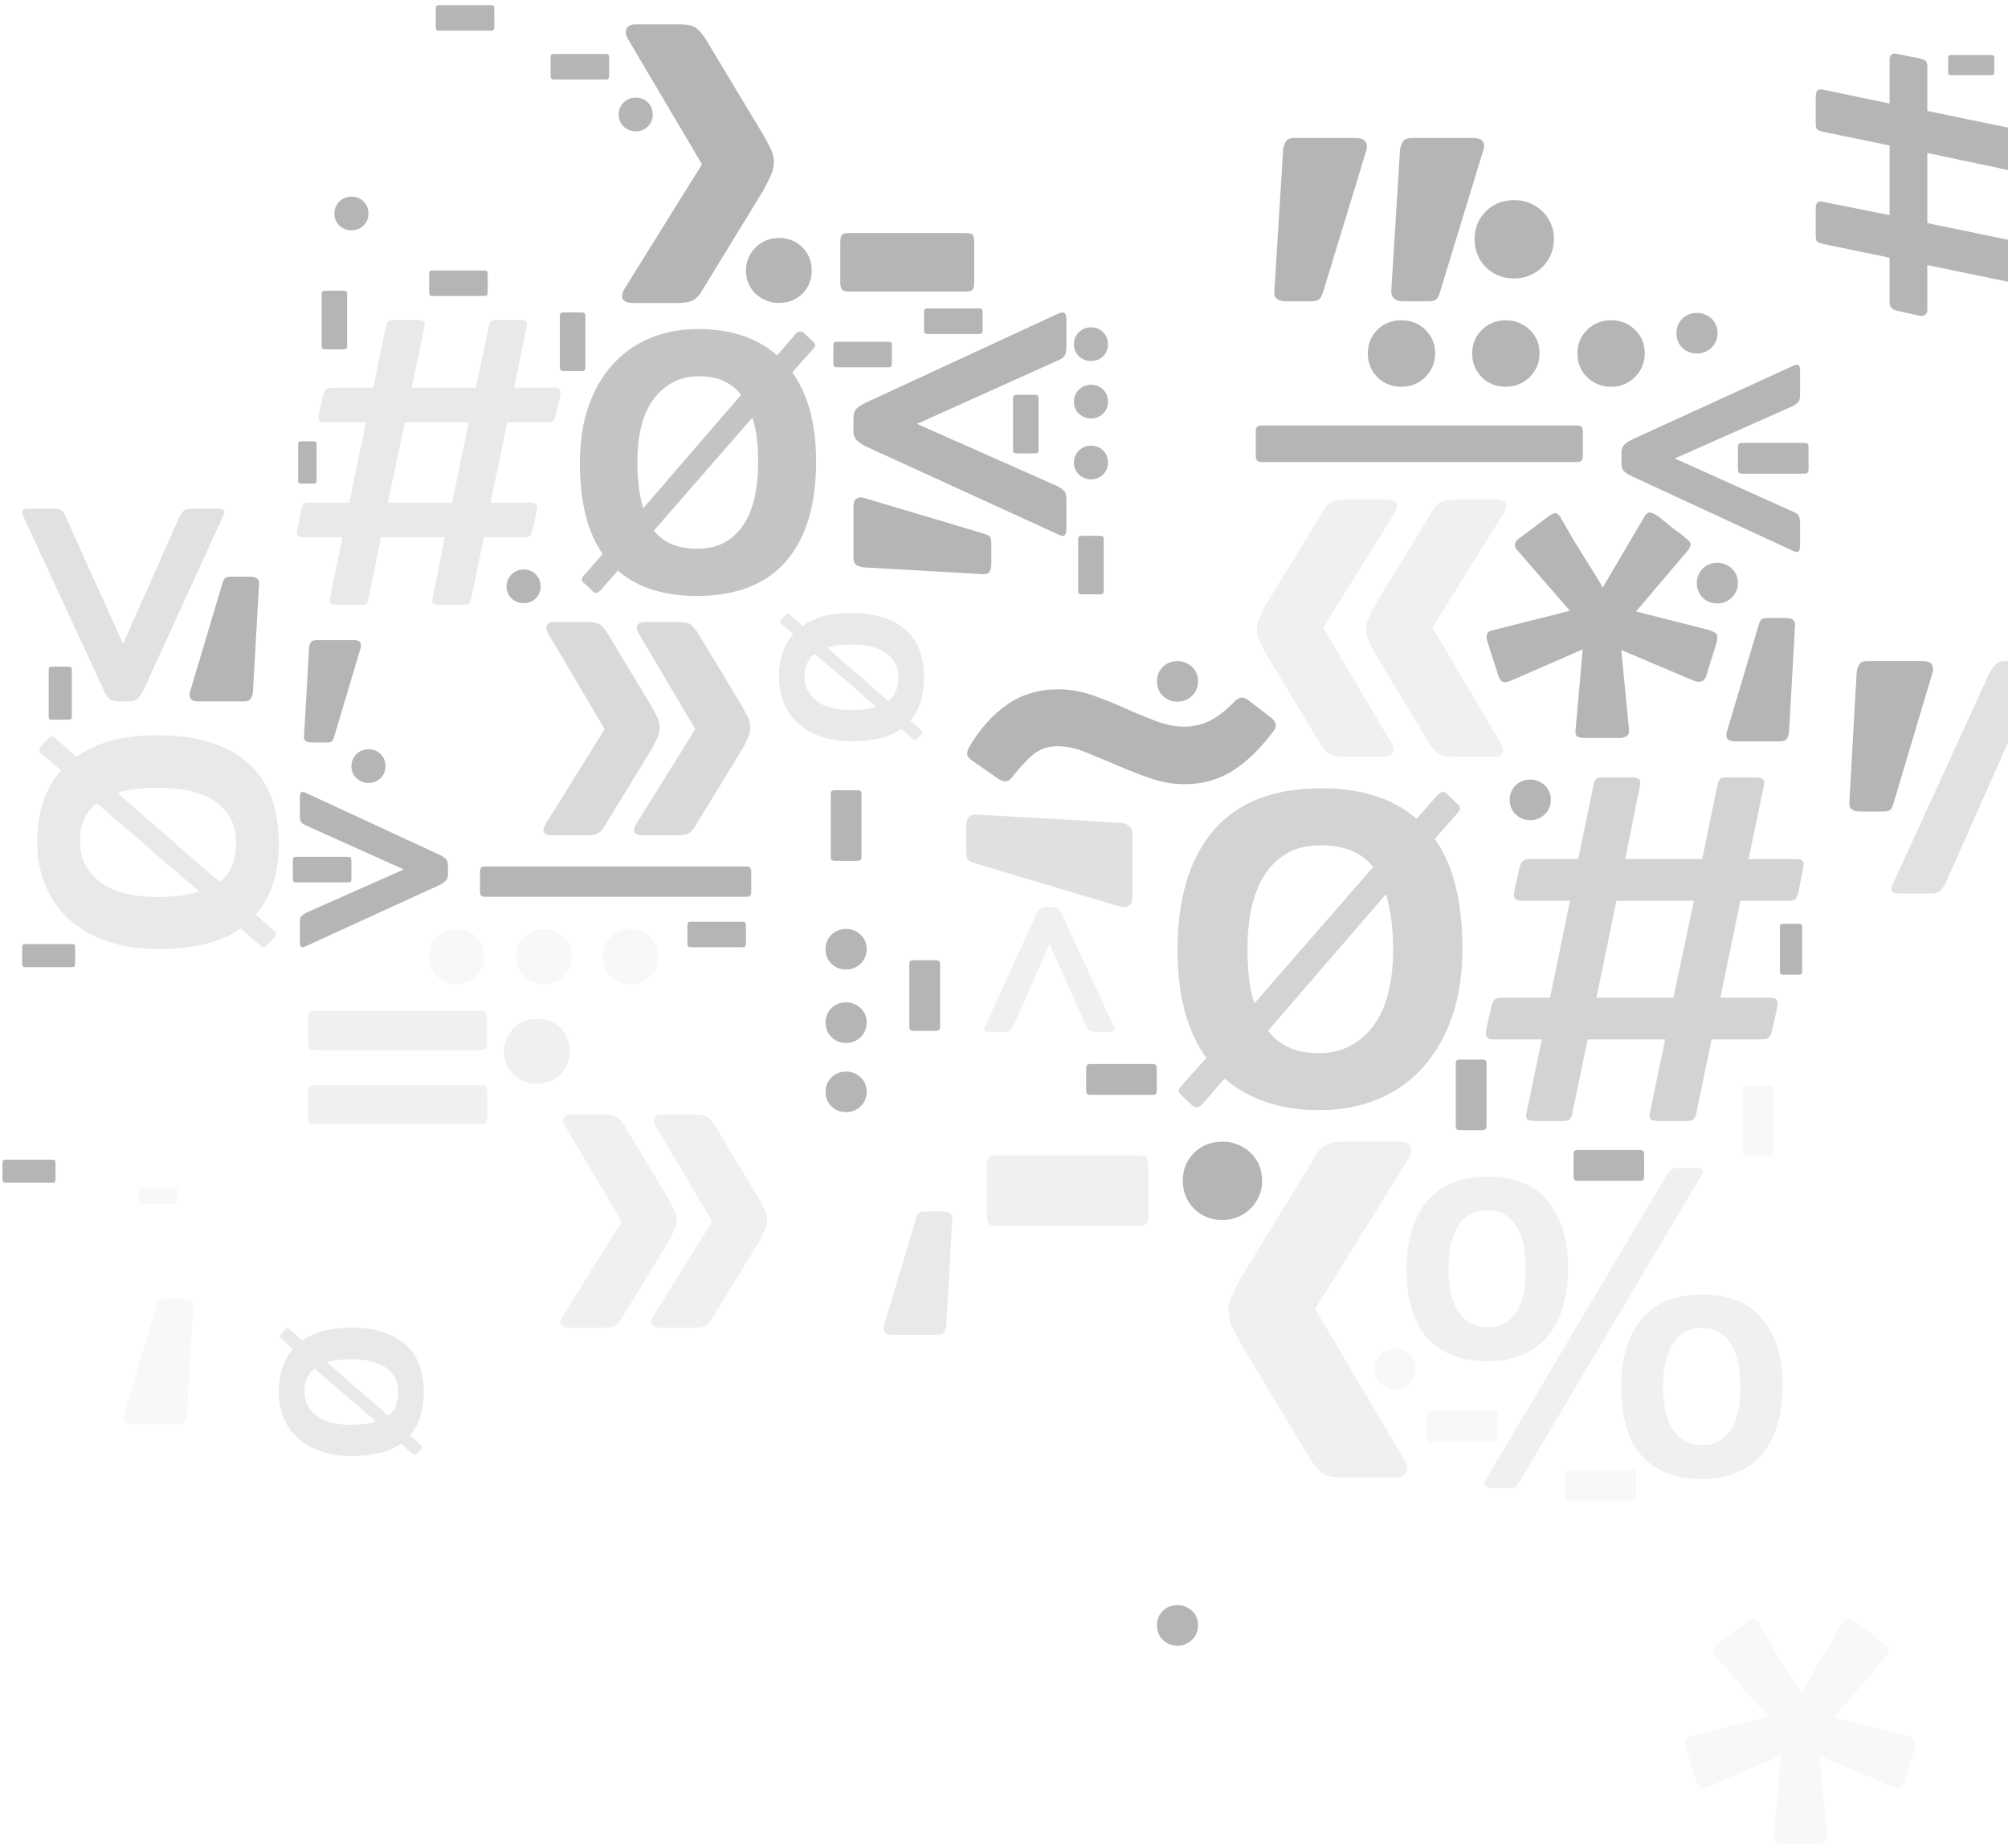 <?xml version="1.0" encoding="UTF-8" standalone="no"?>
<svg width="314px" height="289px" viewBox="0 0 314 289" version="1.1" xmlns="http://www.w3.org/2000/svg" xmlns:xlink="http://www.w3.org/1999/xlink" xmlns:sketch="http://www.bohemiancoding.com/sketch/ns">
    <!-- Generator: Sketch 3.0.2 (7799) - http://www.bohemiancoding.com/sketch -->
    <title>fallers.svg</title>
    <description>Created with Sketch.</description>
    <defs></defs>
    <g id="Welcome" stroke="none" stroke-width="1" fill="none" fill-rule="evenodd" sketch:type="MSPage">
        <g id="Mobile-Portrait" sketch:type="MSArtboardGroup" transform="translate(-6, -316)" fill="#B4B5B4">
            <g id="content" sketch:type="MSLayerGroup">
                <g id="header" sketch:type="MSShapeGroup">
                    <g id="fallers.svg" transform="translate(6, 317)">
                        <g id="faller2" transform="translate(86.5, 113.166) rotate(-270) translate(-86.5, -113.166) translate(-27, 26.666)">
                            <path d="M167.354,85.365 C168.325,86.341 168.812,87.578 168.812,89.076 C168.812,89.765 168.681,90.426 168.417,91.051 C168.154,91.684 167.797,92.232 167.354,92.7 C166.905,93.164 166.379,93.528 165.768,93.793 C165.163,94.057 164.492,94.19 163.763,94.19 C163.033,94.19 162.363,94.057 161.752,93.793 C161.146,93.528 160.609,93.164 160.144,92.7 C159.677,92.232 159.31,91.684 159.048,91.051 C158.782,90.426 158.65,89.765 158.65,89.076 C158.65,87.578 159.137,86.341 160.111,85.365 C161.086,84.39 162.301,83.905 163.763,83.905 C165.183,83.905 166.379,84.39 167.354,85.365 Z" id="Fill-1" opacity="0.2"></path>
                            <path d="M41.662,46.068 C43.082,46.068 44.278,46.554 45.254,47.528 C46.226,48.503 46.715,49.739 46.715,51.24 C46.715,51.932 46.582,52.59 46.316,53.219 C46.055,53.848 45.701,54.396 45.254,54.862 C44.806,55.327 44.278,55.695 43.668,55.956 C43.062,56.221 42.393,56.354 41.662,56.354 C40.934,56.354 40.262,56.221 39.655,55.956 C39.045,55.695 38.507,55.327 38.042,54.862 C37.576,54.396 37.209,53.848 36.947,53.219 C36.681,52.59 36.549,51.932 36.549,51.24 C36.549,49.739 37.038,48.503 38.012,47.528 C38.986,46.554 40.2,46.068 41.662,46.068" id="Fill-2"></path>
                            <path d="M119.157,112.719 C119.894,112.719 120.51,112.97 121.019,113.476 C121.52,113.977 121.773,114.621 121.773,115.398 C121.773,115.758 121.704,116.096 121.567,116.424 C121.431,116.75 121.245,117.034 121.019,117.277 C120.787,117.516 120.51,117.707 120.196,117.843 C119.881,117.98 119.533,118.048 119.157,118.048 C118.775,118.048 118.431,117.98 118.114,117.843 C117.798,117.707 117.521,117.516 117.28,117.277 C117.038,117.034 116.851,116.75 116.711,116.424 C116.576,116.096 116.508,115.758 116.508,115.398 C116.508,114.621 116.758,113.977 117.263,113.476 C117.769,112.97 118.399,112.719 119.157,112.719" id="Fill-4"></path>
                            <path d="M91.048,88.458 C91.781,88.458 92.403,88.709 92.906,89.215 C93.413,89.721 93.664,90.361 93.664,91.141 C93.664,91.497 93.595,91.84 93.458,92.164 C93.322,92.49 93.138,92.773 92.906,93.017 C92.676,93.255 92.403,93.448 92.086,93.584 C91.77,93.723 91.427,93.789 91.048,93.789 C90.669,93.789 90.321,93.723 90.005,93.584 C89.691,93.448 89.412,93.255 89.172,93.017 C88.929,92.773 88.738,92.49 88.601,92.164 C88.466,91.84 88.397,91.497 88.397,91.141 C88.397,90.361 88.652,89.721 89.153,89.215 C89.659,88.709 90.29,88.458 91.048,88.458" id="Fill-5"></path>
                            <path d="M32.734,115.382 C33.472,115.382 34.091,115.636 34.597,116.14 C35.098,116.645 35.353,117.285 35.353,118.065 C35.353,118.42 35.283,118.762 35.145,119.087 C35.01,119.414 34.825,119.697 34.597,119.94 C34.364,120.182 34.091,120.37 33.777,120.506 C33.46,120.642 33.112,120.713 32.734,120.713 C32.355,120.713 32.008,120.642 31.693,120.506 C31.379,120.37 31.1,120.182 30.857,119.94 C30.617,119.697 30.428,119.414 30.289,119.087 C30.155,118.762 30.086,118.42 30.086,118.065 C30.086,117.285 30.336,116.645 30.842,116.14 C31.347,115.636 31.98,115.382 32.734,115.382" id="Fill-6"></path>
                            <path d="M17.252,70.93 C17.988,70.93 18.607,71.182 19.112,71.688 C19.616,72.192 19.87,72.834 19.87,73.612 C19.87,73.969 19.799,74.313 19.665,74.635 C19.528,74.961 19.343,75.245 19.112,75.487 C18.88,75.731 18.607,75.919 18.293,76.055 C17.977,76.192 17.629,76.258 17.252,76.258 C16.871,76.258 16.524,76.192 16.21,76.055 C15.896,75.919 15.617,75.731 15.375,75.487 C15.134,75.245 14.947,74.961 14.806,74.635 C14.674,74.313 14.602,73.969 14.602,73.612 C14.602,72.834 14.855,72.192 15.36,71.688 C15.864,71.182 16.496,70.93 17.252,70.93" id="Fill-7"></path>
                            <path d="M53.177,-0.257 C53.913,-0.257 54.532,-0.006 55.038,0.501 C55.539,1.005 55.794,1.645 55.794,2.423 C55.794,2.781 55.726,3.124 55.59,3.448 C55.451,3.775 55.268,4.057 55.038,4.301 C54.805,4.544 54.532,4.731 54.218,4.868 C53.902,5.003 53.554,5.074 53.177,5.074 C52.798,5.074 52.451,5.003 52.137,4.868 C51.822,4.731 51.54,4.544 51.3,4.301 C51.059,4.057 50.87,3.775 50.733,3.448 C50.597,3.124 50.53,2.781 50.53,2.423 C50.53,1.645 50.78,1.005 51.284,0.501 C51.789,-0.006 52.421,-0.257 53.177,-0.257" id="Fill-8"></path>
                            <path d="M62.157,-0.257 C62.893,-0.257 63.511,-0.006 64.018,0.501 C64.519,1.005 64.772,1.645 64.772,2.423 C64.772,2.781 64.707,3.124 64.57,3.448 C64.431,3.775 64.248,4.057 64.018,4.301 C63.786,4.544 63.511,4.731 63.196,4.868 C62.882,5.003 62.536,5.074 62.157,5.074 C61.78,5.074 61.431,5.003 61.115,4.868 C60.8,4.731 60.523,4.544 60.28,4.301 C60.037,4.057 59.85,3.775 59.712,3.448 C59.575,3.124 59.51,2.781 59.51,2.423 C59.51,1.645 59.762,1.005 60.266,0.501 C60.769,-0.006 61.399,-0.257 62.157,-0.257" id="Fill-9"></path>
                            <path d="M71.678,-0.257 C72.411,-0.257 73.033,-0.006 73.536,0.501 C74.044,1.005 74.294,1.645 74.294,2.423 C74.294,2.781 74.227,3.124 74.089,3.448 C73.956,3.775 73.769,4.057 73.536,4.301 C73.308,4.544 73.033,4.731 72.717,4.868 C72.405,5.003 72.054,5.074 71.678,5.074 C71.298,5.074 70.952,5.003 70.638,4.868 C70.32,4.731 70.043,4.544 69.799,4.301 C69.562,4.057 69.371,3.775 69.234,3.448 C69.098,3.124 69.03,2.781 69.03,2.423 C69.03,1.645 69.279,1.005 69.786,0.501 C70.288,-0.006 70.92,-0.257 71.678,-0.257" id="Fill-10"></path>
                            <path d="M162.426,96.868 C162.874,96.868 163.18,96.929 163.341,97.057 C163.508,97.177 163.587,97.459 163.587,97.909 L163.587,123.772 C163.587,124.221 163.508,124.505 163.341,124.625 C163.18,124.748 162.874,124.815 162.426,124.815 L158.572,124.815 C158.124,124.815 157.818,124.748 157.657,124.626 C157.494,124.506 157.412,124.221 157.412,123.772 L157.412,97.909 C157.412,97.459 157.494,97.177 157.657,97.057 C157.818,96.929 158.124,96.868 158.572,96.868 L162.426,96.868 L162.426,96.868 Z M173.982,96.804 C174.43,96.804 174.736,96.868 174.901,96.99 C175.065,97.111 175.144,97.398 175.144,97.846 L175.144,123.772 C175.144,124.221 175.065,124.505 174.901,124.625 C174.736,124.748 174.451,124.815 174.043,124.815 L170.131,124.815 C169.723,124.815 169.437,124.761 169.274,124.659 C169.114,124.559 169.029,124.284 169.029,123.835 L169.029,97.846 C169.029,97.398 169.114,97.111 169.274,96.99 C169.437,96.868 169.744,96.804 170.192,96.804 L173.982,96.804 L173.982,96.804 Z" id="Fill-11" opacity="0.2"></path>
                            <path d="M65.627,29.603 L75.362,7.653 C75.721,7.024 76.022,6.633 76.269,6.476 C76.513,6.321 76.949,6.24 77.576,6.24 L82.143,6.24 C82.498,6.24 82.779,6.321 82.983,6.476 C83.183,6.633 83.172,6.959 82.949,7.45 L69.185,37.526 C68.871,38.151 68.57,38.622 68.279,38.936 C67.989,39.247 67.594,39.45 67.105,39.539 L64.821,39.539 C64.059,39.539 63.522,39.374 63.209,39.034 C62.897,38.705 62.585,38.195 62.27,37.526 L48.374,7.518 C48.147,6.979 48.138,6.634 48.339,6.477 C48.541,6.321 48.865,6.24 49.313,6.24 L53.608,6.24 C54.102,6.24 54.506,6.305 54.817,6.443 C55.131,6.575 55.401,6.888 55.624,7.385 L65.627,29.603" id="Fill-12"></path>
                            <path d="M128.352,125.311 C128.194,125.658 128.009,125.873 127.792,125.966 C127.571,126.056 127.293,126.106 126.952,126.106 L123.965,126.106 C123.652,126.106 123.428,126.053 123.287,125.943 C123.147,125.833 123.155,125.59 123.31,125.219 L132.971,104.354 C133.192,103.888 133.409,103.538 133.626,103.305 C133.845,103.069 134.218,102.952 134.747,102.952 L136.336,102.952 C136.675,103.014 136.948,103.154 137.148,103.376 C137.352,103.592 137.562,103.914 137.781,104.354 L147.349,125.268 C147.506,125.608 147.511,125.833 147.373,125.943 C147.236,126.053 147.037,126.106 146.789,126.106 L143.616,126.106 C143.179,126.106 142.878,126.053 142.707,125.943 C142.533,125.833 142.323,125.56 142.075,125.127 L135.305,109.86 L128.352,125.311" id="Fill-13"></path>
                            <path d="M44.581,20.878 C44.81,21.028 44.926,21.384 44.926,21.943 L44.926,40.3 C44.926,40.859 44.81,41.213 44.581,41.367 C44.351,41.517 43.983,41.598 43.477,41.598 L37.23,41.598 C36.672,41.598 36.29,41.517 36.088,41.367 C35.888,41.213 35.783,40.859 35.783,40.3 L35.783,21.943 C35.783,21.384 35.888,21.028 36.088,20.878 C36.29,20.723 36.672,20.65 37.23,20.65 L43.477,20.65 C43.983,20.65 44.351,20.723 44.581,20.878" id="Fill-15"></path>
                            <path d="M56.625,33.63 C56.724,33.696 56.775,33.855 56.775,34.098 L56.775,42.121 C56.775,42.366 56.724,42.522 56.625,42.587 C56.527,42.654 56.365,42.688 56.144,42.688 L53.413,42.688 C53.166,42.688 53.002,42.654 52.914,42.587 C52.824,42.522 52.781,42.366 52.781,42.121 L52.781,34.098 C52.781,33.855 52.824,33.696 52.914,33.63 C53.002,33.565 53.166,33.531 53.413,33.531 L56.144,33.531 C56.365,33.531 56.527,33.565 56.625,33.63" id="Fill-16"></path>
                            <path d="M147.324,56.451 C147.422,56.518 147.472,56.672 147.472,56.92 L147.472,64.94 C147.472,65.187 147.422,65.342 147.324,65.41 C147.223,65.476 147.062,65.507 146.839,65.507 L144.109,65.507 C143.866,65.507 143.701,65.476 143.609,65.41 C143.522,65.342 143.477,65.187 143.477,64.94 L143.477,56.92 C143.477,56.672 143.522,56.518 143.609,56.451 C143.701,56.386 143.866,56.354 144.109,56.354 L146.839,56.354 C147.062,56.354 147.223,56.386 147.324,56.451" id="Fill-17"></path>
                            <path d="M45.478,96.835 C45.577,96.902 45.625,97.057 45.625,97.301 L45.625,105.325 C45.625,105.572 45.577,105.726 45.478,105.792 C45.377,105.859 45.218,105.892 44.995,105.892 L42.265,105.892 C42.019,105.892 41.855,105.859 41.766,105.792 C41.674,105.726 41.633,105.572 41.633,105.325 L41.633,97.301 C41.633,97.057 41.674,96.902 41.766,96.835 C41.855,96.768 42.019,96.736 42.265,96.736 L44.995,96.736 C45.218,96.736 45.377,96.768 45.478,96.835" id="Fill-18"></path>
                            <path d="M51.411,19.445 C51.51,19.513 51.563,19.666 51.563,19.913 L51.563,27.936 C51.563,28.179 51.51,28.338 51.411,28.404 C51.312,28.466 51.151,28.503 50.928,28.503 L48.197,28.503 C47.956,28.503 47.787,28.466 47.697,28.404 C47.612,28.338 47.565,28.179 47.565,27.936 L47.565,19.913 C47.565,19.666 47.612,19.513 47.697,19.445 C47.787,19.381 47.956,19.346 48.197,19.346 L50.928,19.346 C51.151,19.346 51.312,19.381 51.411,19.445" id="Fill-19"></path>
                            <path d="M70.138,14.443 C70.074,14.543 69.919,14.593 69.672,14.593 L61.65,14.593 C61.403,14.593 61.25,14.543 61.183,14.443 C61.117,14.345 61.081,14.182 61.081,13.961 L61.081,11.233 C61.081,10.986 61.117,10.82 61.183,10.731 C61.25,10.643 61.403,10.599 61.65,10.599 L69.672,10.599 C69.919,10.599 70.074,10.643 70.138,10.731 C70.207,10.82 70.239,10.986 70.239,11.233 L70.239,13.961 C70.239,14.182 70.207,14.345 70.138,14.443" id="Fill-20"></path>
                            <path d="M133.48,127.106 C133.381,127.04 133.333,126.881 133.333,126.639 L133.333,118.615 C133.333,118.369 133.381,118.215 133.48,118.149 C133.58,118.083 133.742,118.048 133.963,118.048 L136.694,118.048 C136.938,118.048 137.105,118.083 137.193,118.149 C137.283,118.215 137.327,118.369 137.327,118.615 L137.327,126.639 C137.327,126.881 137.283,127.04 137.193,127.106 C137.105,127.173 136.938,127.204 136.694,127.204 L133.963,127.204 C133.742,127.204 133.58,127.173 133.48,127.106" id="Fill-21"></path>
                            <path d="M92.179,4.256 C92.114,4.357 91.963,4.404 91.714,4.404 L83.692,4.404 C83.445,4.404 83.293,4.357 83.224,4.256 C83.158,4.159 83.125,3.996 83.125,3.775 L83.125,1.043 C83.125,0.801 83.158,0.634 83.224,0.544 C83.293,0.453 83.445,0.414 83.692,0.414 L91.714,0.414 C91.963,0.414 92.114,0.453 92.179,0.544 C92.247,0.634 92.281,0.801 92.281,1.043 L92.281,3.775 C92.281,3.996 92.247,4.159 92.179,4.256" id="Fill-22"></path>
                            <path d="M57.254,85.308 C57.187,85.406 57.033,85.454 56.788,85.454 L48.765,85.454 C48.517,85.454 48.364,85.406 48.296,85.308 C48.229,85.207 48.195,85.045 48.195,84.822 L48.195,82.092 C48.195,81.849 48.229,81.68 48.296,81.595 C48.364,81.503 48.517,81.459 48.765,81.459 L56.788,81.459 C57.033,81.459 57.187,81.503 57.254,81.595 C57.319,81.68 57.352,81.849 57.352,82.092 L57.352,84.822 C57.352,85.045 57.319,85.207 57.254,85.308" id="Fill-23"></path>
                            <path d="M53.861,122.564 C53.794,122.662 53.64,122.71 53.395,122.71 L45.373,122.71 C45.126,122.71 44.971,122.662 44.905,122.564 C44.838,122.463 44.804,122.301 44.804,122.077 L44.804,119.348 C44.804,119.105 44.838,118.936 44.905,118.851 C44.971,118.759 45.126,118.715 45.373,118.715 L53.395,118.715 C53.64,118.715 53.794,118.759 53.861,118.851 C53.928,118.936 53.96,119.105 53.96,119.348 L53.96,122.077 C53.96,122.301 53.928,122.463 53.861,122.564" id="Fill-24"></path>
                            <path d="M74.89,126.269 C74.842,126.345 74.73,126.377 74.555,126.377 L68.766,126.377 C68.592,126.377 68.48,126.345 68.429,126.269 C68.382,126.197 68.358,126.082 68.358,125.921 L68.358,123.952 C68.358,123.78 68.382,123.659 68.429,123.593 C68.48,123.531 68.592,123.497 68.766,123.497 L74.555,123.497 C74.73,123.497 74.842,123.531 74.89,123.593 C74.938,123.659 74.961,123.78 74.961,123.952 L74.961,125.921 C74.961,126.082 74.938,126.197 74.89,126.269" id="Fill-25"></path>
                            <path d="M11.623,77.848 C11.721,77.91 11.77,78.068 11.77,78.31 L11.77,86.338 C11.77,86.58 11.721,86.735 11.623,86.803 C11.521,86.87 11.361,86.902 11.138,86.902 L8.408,86.902 C8.164,86.902 8,86.87 7.911,86.803 C7.821,86.735 7.776,86.58 7.776,86.338 L7.776,78.31 C7.776,78.068 7.821,77.91 7.911,77.848 C8,77.777 8.164,77.747 8.408,77.747 L11.138,77.747 C11.361,77.747 11.521,77.777 11.623,77.848" id="Fill-26"></path>
                            <path d="M3.983,95.804 C4.082,95.871 4.135,96.026 4.135,96.273 L4.135,104.295 C4.135,104.541 4.082,104.696 3.983,104.761 C3.882,104.828 3.723,104.863 3.501,104.863 L0.769,104.863 C0.524,104.863 0.361,104.828 0.271,104.761 C0.183,104.696 0.139,104.541 0.139,104.295 L0.139,96.273 C0.139,96.026 0.183,95.871 0.271,95.804 C0.361,95.738 0.524,95.707 0.769,95.707 L3.501,95.707 C3.723,95.707 3.882,95.738 3.983,95.804" id="Fill-27"></path>
                            <path d="M114.429,120.709 C114.841,120.823 115.114,120.945 115.247,121.076 C115.38,121.209 115.446,121.48 115.446,121.897 L115.446,124.27 C115.446,125.101 115.142,125.495 114.539,125.458 L100.576,124.667 C100.275,124.626 100.008,124.534 99.784,124.383 C99.558,124.232 99.446,123.949 99.446,123.534 L99.446,117.656 C99.446,117.165 99.558,116.846 99.784,116.691 C100.008,116.544 100.275,116.504 100.576,116.581 L114.429,120.709" id="Fill-28"></path>
                            <path d="M82.73,19.354 C82.883,18.796 83.046,18.425 83.224,18.25 C83.404,18.07 83.769,17.983 84.328,17.983 L87.529,17.983 C88.644,17.983 89.178,18.39 89.129,19.201 L88.062,38.014 C88.012,38.42 87.884,38.776 87.68,39.08 C87.476,39.387 87.097,39.538 86.537,39.538 L78.616,39.538 C77.958,39.538 77.523,39.387 77.318,39.08 C77.119,38.776 77.067,38.42 77.166,38.014 L82.73,19.354" id="Fill-29"></path>
                            <path d="M113.215,69.839 C113.671,69.839 114.203,69.977 114.813,70.257 C115.423,70.536 115.956,70.801 116.414,71.056 L128.373,78.367 C128.881,78.622 129.274,78.938 129.551,79.321 C129.834,79.7 129.971,80.377 129.971,81.338 L129.971,86.748 C129.971,87.306 129.834,87.686 129.551,87.888 C129.274,88.094 128.857,88.043 128.296,87.737 L113.366,78.446 L98.283,87.36 C97.828,87.613 97.433,87.65 97.104,87.472 C96.772,87.293 96.61,86.951 96.61,86.443 L96.61,81.113 C96.61,80.196 96.748,79.55 97.027,79.17 C97.306,78.789 97.728,78.421 98.283,78.063 L109.785,71.132 C110.24,70.88 110.765,70.601 111.346,70.295 C111.933,69.99 112.554,69.839 113.215,69.839 L113.215,69.839 Z M113.215,55.669 C113.671,55.669 114.203,55.809 114.813,56.088 C115.423,56.366 115.956,56.636 116.414,56.885 L128.373,64.199 C128.881,64.456 129.274,64.772 129.551,65.152 C129.834,65.534 129.971,66.208 129.971,67.172 L129.971,72.578 C129.971,73.138 129.834,73.52 129.551,73.72 C129.274,73.924 128.857,73.874 128.296,73.568 L113.366,64.276 L98.283,73.19 C97.828,73.444 97.433,73.481 97.104,73.304 C96.772,73.126 96.61,72.785 96.61,72.274 L96.61,66.943 C96.61,65.979 96.748,65.317 97.027,64.965 C97.306,64.607 97.728,64.25 98.283,63.895 L109.785,56.963 C110.24,56.71 110.765,56.431 111.346,56.125 C111.933,55.822 112.554,55.669 113.215,55.669 L113.215,55.669 Z" id="Fill-31" opacity="0.5"></path>
                            <path d="M190.215,67.188 C190.671,67.188 191.203,67.326 191.813,67.607 C192.423,67.885 192.956,68.15 193.414,68.406 L205.373,75.716 C205.881,75.971 206.274,76.287 206.551,76.671 C206.834,77.049 206.971,77.727 206.971,78.687 L206.971,84.097 C206.971,84.655 206.834,85.035 206.551,85.237 C206.274,85.444 205.857,85.393 205.296,85.086 L190.366,75.795 L175.283,84.709 C174.828,84.962 174.433,84.999 174.104,84.822 C173.772,84.642 173.61,84.3 173.61,83.792 L173.61,78.463 C173.61,77.546 173.748,76.9 174.027,76.519 C174.306,76.138 174.728,75.77 175.283,75.413 L186.785,68.481 C187.24,68.229 187.765,67.951 188.346,67.644 C188.933,67.339 189.554,67.188 190.215,67.188 L190.215,67.188 Z M190.215,53.018 C190.671,53.018 191.203,53.158 191.813,53.437 C192.423,53.716 192.956,53.985 193.414,54.234 L205.373,61.548 C205.881,61.805 206.274,62.122 206.551,62.501 C206.834,62.883 206.971,63.557 206.971,64.521 L206.971,69.927 C206.971,70.487 206.834,70.869 206.551,71.07 C206.274,71.273 205.857,71.223 205.296,70.917 L190.366,61.625 L175.283,70.539 C174.828,70.794 174.433,70.83 174.104,70.653 C173.772,70.476 173.61,70.134 173.61,69.624 L173.61,64.292 C173.61,63.328 173.748,62.666 174.027,62.314 C174.306,61.957 174.728,61.599 175.283,61.244 L186.785,54.313 C187.24,54.059 187.765,53.78 188.346,53.474 C188.933,53.171 189.554,53.018 190.215,53.018 L190.215,53.018 Z" id="Fill-54" opacity="0.2"></path>
                            <path d="M148.943,97.233 C150.149,97.233 151.163,97.654 151.994,98.5 C152.818,99.342 153.231,100.385 153.231,101.628 C153.231,102.834 152.818,103.857 151.994,104.699 C151.163,105.545 150.149,105.97 148.943,105.97 C147.738,105.97 146.714,105.545 145.868,104.699 C145.026,103.857 144.604,102.834 144.604,101.628 C144.604,100.385 145.017,99.342 145.842,98.5 C146.669,97.654 147.704,97.233 148.943,97.233 L148.943,97.233 Z M148.943,83.594 C150.149,83.594 151.163,84.014 151.994,84.86 C152.818,85.703 153.231,86.744 153.231,87.985 C153.231,88.573 153.12,89.133 152.896,89.666 C152.669,90.2 152.372,90.661 151.994,91.058 C151.612,91.457 151.163,91.766 150.648,91.991 C150.132,92.215 149.561,92.326 148.943,92.326 C148.323,92.326 147.756,92.215 147.238,91.991 C146.721,91.766 146.263,91.457 145.868,91.058 C145.474,90.661 145.162,90.2 144.938,89.666 C144.716,89.133 144.604,88.573 144.604,87.985 C144.604,86.711 145.017,85.659 145.842,84.835 C146.669,84.006 147.704,83.594 148.943,83.594 L148.943,83.594 Z M148.943,70.059 C150.149,70.059 151.163,70.471 151.994,71.298 C152.818,72.122 153.231,73.157 153.231,74.396 C153.231,75.635 152.818,76.679 151.994,77.521 C151.163,78.363 150.149,78.789 148.943,78.789 C147.738,78.789 146.714,78.363 145.868,77.521 C145.026,76.679 144.604,75.635 144.604,74.396 C144.604,73.157 145.017,72.122 145.842,71.298 C146.669,70.471 147.704,70.059 148.943,70.059 L148.943,70.059 Z" id="Fill-32" opacity="0.1"></path>
                            <path d="M24.83,51.987 C25.425,51.987 26.124,52.167 26.919,52.535 C27.715,52.899 28.41,53.244 29.008,53.575 L44.624,63.124 C45.289,63.46 45.804,63.89 46.167,64.421 C46.53,64.949 46.715,65.81 46.715,67.006 L46.715,74.069 C46.715,74.798 46.53,75.297 46.167,75.559 C45.804,75.824 45.257,75.762 44.525,75.361 L25.029,63.225 L5.334,74.863 C4.733,75.199 4.222,75.245 3.792,75.014 C3.36,74.783 3.144,74.333 3.144,73.672 L3.144,66.708 C3.144,65.512 3.328,64.67 3.691,64.17 C4.057,63.673 4.604,63.191 5.334,62.728 L20.353,53.68 C20.95,53.343 21.632,52.979 22.393,52.581 C23.153,52.186 23.97,51.987 24.83,51.987" id="Fill-33"></path>
                            <path d="M139.4,97.783 C139.278,97.886 139.049,97.942 138.717,97.942 L135.705,97.942 C135.404,97.942 135.183,97.886 135.047,97.783 C134.908,97.673 134.839,97.452 134.839,97.122 L134.839,56.35 C134.839,56.009 134.908,55.792 135.047,55.685 C135.183,55.575 135.404,55.524 135.705,55.524 L138.717,55.524 C139.049,55.524 139.278,55.575 139.4,55.685 C139.52,55.792 139.581,56.009 139.581,56.35 L139.581,97.122 C139.581,97.452 139.52,97.673 139.4,97.783" id="Fill-34"></path>
                            <path d="M71.51,45.38 C78.263,45.38 83.458,46.943 87.087,50.065 C90.718,53.191 92.534,57.845 92.534,64.04 C92.534,69.224 91.214,73.336 88.571,76.382 L91.694,79.123 C92.153,79.583 92.179,79.988 91.77,80.345 L90.549,81.639 C90.196,82.146 89.765,82.146 89.258,81.639 L85.981,78.745 C84.255,79.962 82.198,80.867 79.812,81.448 C77.424,82.032 74.736,82.323 71.736,82.323 C68.386,82.323 65.416,81.868 62.826,80.954 C60.235,80.038 58.053,78.769 56.275,77.144 C54.495,75.521 53.138,73.575 52.199,71.318 C51.261,69.059 50.789,66.557 50.789,63.814 C50.789,58.738 52.162,54.623 54.901,51.475 L51.551,48.58 C51.298,48.327 51.171,48.098 51.171,47.893 C51.171,47.693 51.272,47.462 51.475,47.207 L52.693,45.913 C52.949,45.659 53.152,45.535 53.303,45.535 C53.454,45.535 53.685,45.659 53.988,45.913 L57.568,49.114 C61.024,46.623 65.67,45.38 71.51,45.38 L71.51,45.38 Z M71.48,73.336 C74.336,73.336 76.782,73.031 78.82,72.42 L61.083,57.112 C60.166,57.821 59.451,58.711 58.942,59.778 C58.433,60.845 58.177,62.14 58.177,63.662 C58.177,65.289 58.523,66.708 59.212,67.926 C59.9,69.148 60.829,70.163 62.002,70.974 C63.174,71.788 64.578,72.384 66.208,72.763 C67.84,73.145 69.597,73.336 71.48,73.336 L71.48,73.336 Z M71.763,54.444 C70.49,54.444 69.242,54.511 68.017,54.636 C66.797,54.763 65.672,55.003 64.652,55.357 L82.315,70.747 C84.201,69.272 85.147,67.013 85.147,63.963 C85.147,62.187 84.774,60.69 84.034,59.471 C83.297,58.251 82.318,57.276 81.092,56.537 C79.869,55.805 78.455,55.272 76.847,54.941 C75.243,54.609 73.552,54.444 71.763,54.444 L71.763,54.444 Z" id="Fill-36" opacity="0.8"></path>
                            <path d="M64.16,86.068 C64.617,86.172 64.931,86.31 65.109,86.487 C65.289,86.664 65.379,86.959 65.379,87.364 L65.379,93.687 L77.946,96.277 L77.946,89.952 C77.946,89.191 78.355,88.886 79.164,89.04 L82.21,89.725 C82.973,89.876 83.354,90.285 83.354,90.942 L83.354,97.342 L92.951,99.321 C93.359,99.425 93.624,99.539 93.752,99.663 C93.881,99.793 93.941,100.11 93.941,100.616 L93.941,104.272 C93.941,104.677 93.881,104.984 93.752,105.187 C93.624,105.39 93.333,105.443 92.876,105.341 L83.354,103.434 L83.354,113.413 L92.951,115.394 C93.359,115.496 93.624,115.61 93.752,115.735 C93.881,115.864 93.941,116.156 93.941,116.615 L93.941,120.271 C93.941,120.675 93.881,120.997 93.752,121.224 C93.624,121.448 93.333,121.515 92.876,121.412 L83.354,119.433 L83.354,125.679 C83.354,126.44 82.973,126.72 82.21,126.517 L79.086,125.907 C78.682,125.804 78.392,125.689 78.212,125.564 C78.035,125.436 77.946,125.118 77.946,124.612 L77.946,118.365 L65.379,115.775 L65.379,122.173 C65.379,122.684 65.275,122.986 65.073,123.089 C64.869,123.192 64.562,123.218 64.16,123.163 L61.11,122.477 C60.757,122.38 60.474,122.25 60.273,122.099 C60.071,121.946 59.968,121.613 59.968,121.107 L59.968,114.631 L50.37,112.652 C49.966,112.549 49.698,112.413 49.572,112.235 C49.444,112.056 49.382,111.766 49.382,111.358 L49.382,107.853 C49.382,107.344 49.444,106.99 49.572,106.785 C49.698,106.583 49.99,106.532 50.447,106.635 L59.968,108.614 L59.968,98.559 L50.37,96.578 C49.966,96.478 49.698,96.353 49.572,96.199 C49.444,96.047 49.382,95.742 49.382,95.286 L49.382,91.781 C49.382,91.325 49.444,90.994 49.572,90.792 C49.698,90.589 49.99,90.537 50.447,90.637 L59.968,92.619 L59.968,86.373 C59.968,85.912 60.071,85.623 60.273,85.499 C60.474,85.37 60.78,85.333 61.189,85.383 L64.16,86.068 L64.16,86.068 Z M65.379,109.681 L77.946,112.348 L77.946,102.295 L65.379,99.701 L65.379,109.681 L65.379,109.681 Z" id="Fill-37" opacity="0.3"></path>
                            <path d="M100.037,153.759 L80.17,144.949 C79.601,144.624 79.247,144.351 79.105,144.127 C78.964,143.908 78.891,143.513 78.891,142.946 L78.891,138.812 C78.891,138.49 78.964,138.236 79.105,138.051 C79.247,137.87 79.542,137.88 79.987,138.083 L107.208,150.539 C107.774,150.824 108.199,151.097 108.483,151.358 C108.765,151.622 108.949,151.979 109.028,152.423 L109.028,154.49 C109.028,155.178 108.88,155.665 108.572,155.947 C108.274,156.23 107.813,156.514 107.208,156.798 L80.047,169.375 C79.56,169.58 79.248,169.589 79.106,169.406 C78.964,169.223 78.891,168.93 78.891,168.524 L78.891,164.638 C78.891,164.19 78.951,163.824 79.076,163.543 C79.195,163.259 79.478,163.014 79.928,162.813 L100.037,153.759" id="Fill-38" opacity="0.4"></path>
                            <path d="M103.681,161.907 C103.742,161.817 103.885,161.771 104.105,161.771 L111.366,161.771 C111.588,161.771 111.73,161.817 111.788,161.907 C111.848,161.995 111.879,162.142 111.879,162.342 L111.879,164.813 C111.879,165.037 111.848,165.187 111.788,165.266 C111.73,165.348 111.588,165.386 111.366,165.386 L104.105,165.386 C103.885,165.386 103.742,165.348 103.681,165.266 C103.623,165.187 103.592,165.037 103.592,164.813 L103.592,162.342 C103.592,162.142 103.623,161.995 103.681,161.907" id="Fill-39"></path>
                            <path d="M150.454,161.338 C150.543,161.399 150.586,161.538 150.586,161.76 L150.586,169.022 C150.586,169.245 150.543,169.384 150.454,169.444 C150.362,169.506 150.215,169.536 150.013,169.536 L147.542,169.536 C147.323,169.536 147.17,169.506 147.093,169.444 C147.01,169.384 146.969,169.245 146.969,169.022 L146.969,161.76 C146.969,161.538 147.01,161.399 147.093,161.338 C147.17,161.279 147.323,161.249 147.542,161.249 L150.013,161.249 C150.215,161.249 150.362,161.279 150.454,161.338" id="Fill-40"></path>
                            <path d="M184.173,164.409 C184.261,164.47 184.304,164.608 184.304,164.83 L184.304,172.091 C184.304,172.314 184.261,172.455 184.173,172.514 C184.082,172.575 183.934,172.606 183.732,172.606 L181.261,172.606 C181.042,172.606 180.889,172.575 180.812,172.514 C180.73,172.455 180.689,172.314 180.689,172.091 L180.689,164.83 C180.689,164.608 180.73,164.47 180.812,164.409 C180.889,164.348 181.042,164.319 181.261,164.319 L183.732,164.319 C183.934,164.319 184.082,164.348 184.173,164.409" id="Fill-41"></path>
                            <path d="M187.527,145.376 C187.595,145.42 187.624,145.52 187.624,145.679 L187.624,150.918 C187.624,151.076 187.595,151.178 187.527,151.223 C187.461,151.265 187.357,151.287 187.211,151.287 L185.429,151.287 C185.273,151.287 185.164,151.265 185.104,151.223 C185.047,151.178 185.017,151.076 185.017,150.918 L185.017,145.679 C185.017,145.52 185.047,145.42 185.104,145.376 C185.164,145.332 185.273,145.312 185.429,145.312 L187.211,145.312 C187.357,145.312 187.461,145.332 187.527,145.376" id="Fill-42" opacity="0.1"></path>
                            <path d="M89.762,137.833 C89.599,137.671 89.519,137.34 89.519,136.834 L89.519,133.936 C89.519,132.927 89.888,132.445 90.621,132.489 L107.649,133.454 C108.016,133.499 108.338,133.614 108.615,133.8 C108.892,133.984 109.027,134.328 109.027,134.835 L109.027,142.003 C109.027,142.599 108.892,142.993 108.615,143.179 C108.338,143.358 108.016,143.406 107.649,143.317 L90.761,138.28 C90.256,138.141 89.921,137.994 89.762,137.833 Z" id="Fill-43"></path>
                            <path d="M202.762,148.145 C202.599,147.982 202.519,147.652 202.519,147.146 L202.519,144.248 C202.519,143.239 202.888,142.757 203.621,142.801 L220.649,143.766 C221.016,143.811 221.338,143.926 221.615,144.112 C221.892,144.296 222.027,144.64 222.027,145.147 L222.027,152.314 C222.027,152.91 221.892,153.304 221.615,153.49 C221.338,153.669 221.016,153.717 220.649,153.628 L203.761,148.592 C203.256,148.453 202.921,148.306 202.762,148.145 Z" id="Fill-53" opacity="0.1"></path>
                            <path d="M114.316,148.435 C114.316,142.323 115.731,137.621 118.556,134.336 C121.385,131.051 125.597,129.407 131.205,129.407 C135.898,129.407 139.618,130.601 142.375,132.993 L144.856,130.166 C145.272,129.751 145.639,129.728 145.96,130.098 L147.133,131.203 C147.592,131.523 147.592,131.912 147.133,132.372 L144.513,135.337 C145.614,136.899 146.434,138.762 146.96,140.921 C147.489,143.082 147.752,145.516 147.752,148.23 C147.752,151.262 147.339,153.95 146.512,156.294 C145.683,158.639 144.535,160.614 143.065,162.224 C141.596,163.835 139.834,165.062 137.791,165.913 C135.746,166.761 133.482,167.189 130.999,167.189 C126.405,167.189 122.682,165.947 119.832,163.467 L117.212,166.499 C116.983,166.728 116.776,166.843 116.59,166.843 C116.41,166.843 116.201,166.752 115.97,166.569 L114.798,165.466 C114.569,165.234 114.456,165.051 114.456,164.914 C114.456,164.777 114.569,164.568 114.798,164.294 L117.696,161.053 C115.441,157.926 114.316,153.72 114.316,148.435 L114.316,148.435 Z M139.618,148.462 C139.618,145.877 139.341,143.663 138.789,141.819 L124.933,157.871 C125.575,158.701 126.381,159.349 127.347,159.81 C128.313,160.271 129.484,160.503 130.863,160.503 C132.335,160.503 133.619,160.19 134.721,159.567 C135.827,158.942 136.746,158.102 137.481,157.041 C138.216,155.98 138.756,154.709 139.099,153.234 C139.446,151.757 139.618,150.166 139.618,148.462 L139.618,148.462 Z M122.52,148.207 C122.52,149.358 122.58,150.488 122.693,151.596 C122.809,152.701 123.026,153.718 123.346,154.642 L137.275,138.656 C135.94,136.949 133.895,136.093 131.135,136.093 C129.528,136.093 128.172,136.431 127.07,137.099 C125.965,137.767 125.083,138.653 124.413,139.762 C123.752,140.87 123.269,142.149 122.968,143.604 C122.669,145.056 122.52,146.587 122.52,148.207 L122.52,148.207 Z" id="Fill-44" opacity="0.3"></path>
                            <path d="M95.198,39.933 C95.198,36.265 96.047,33.443 97.743,31.472 C99.44,29.501 101.969,28.514 105.334,28.514 C108.15,28.514 110.383,29.231 112.037,30.666 L113.526,28.97 C113.776,28.72 113.997,28.706 114.189,28.929 L114.893,29.592 C115.169,29.784 115.169,30.018 114.893,30.294 L113.321,32.073 C113.982,33.01 114.474,34.128 114.789,35.424 C115.107,36.721 115.265,38.182 115.265,39.81 C115.265,41.63 115.017,43.244 114.521,44.65 C114.023,46.058 113.334,47.243 112.451,48.209 C111.57,49.176 110.513,49.912 109.287,50.423 C108.059,50.932 106.701,51.189 105.21,51.189 C102.453,51.189 100.219,50.443 98.508,48.955 L96.936,50.775 C96.799,50.912 96.674,50.981 96.563,50.981 C96.455,50.981 96.329,50.926 96.191,50.817 L95.487,50.155 C95.35,50.015 95.282,49.906 95.282,49.823 C95.282,49.741 95.35,49.616 95.487,49.451 L97.226,47.506 C95.873,45.63 95.198,43.106 95.198,39.933 L95.198,39.933 Z M110.383,39.95 C110.383,38.398 110.217,37.07 109.885,35.963 L101.57,45.597 C101.955,46.095 102.439,46.484 103.019,46.76 C103.598,47.037 104.301,47.176 105.129,47.176 C106.012,47.176 106.783,46.988 107.444,46.614 C108.108,46.239 108.659,45.736 109.1,45.098 C109.541,44.462 109.866,43.699 110.072,42.813 C110.28,41.927 110.383,40.973 110.383,39.95 L110.383,39.95 Z M100.121,39.797 C100.121,40.488 100.158,41.166 100.225,41.831 C100.295,42.494 100.425,43.104 100.617,43.659 L108.977,34.065 C108.176,33.04 106.948,32.527 105.292,32.527 C104.328,32.527 103.514,32.729 102.853,33.131 C102.189,33.531 101.66,34.063 101.258,34.729 C100.861,35.394 100.571,36.161 100.391,37.034 C100.211,37.906 100.121,38.825 100.121,39.797 L100.121,39.797 Z" id="Fill-52" opacity="0.3"></path>
                            <path d="M206.971,118.152 C206.971,114.484 207.82,111.662 209.516,109.691 C211.213,107.719 213.742,106.733 217.107,106.733 C219.923,106.733 222.156,107.45 223.81,108.885 L225.299,107.189 C225.549,106.939 225.77,106.925 225.962,107.148 L226.666,107.811 C226.942,108.003 226.942,108.236 226.666,108.513 L225.094,110.292 C225.755,111.229 226.246,112.347 226.562,113.643 C226.88,114.94 227.038,116.401 227.038,118.029 C227.038,119.849 226.79,121.463 226.294,122.869 C225.796,124.276 225.107,125.462 224.224,126.428 C223.343,127.395 222.286,128.131 221.06,128.642 C219.832,129.151 218.473,129.407 216.983,129.407 C214.226,129.407 211.992,128.662 210.281,127.174 L208.709,128.993 C208.571,129.131 208.447,129.2 208.336,129.2 C208.228,129.2 208.102,129.145 207.964,129.035 L207.26,128.373 C207.123,128.234 207.055,128.124 207.055,128.042 C207.055,127.96 207.123,127.835 207.26,127.67 L208.999,125.725 C207.646,123.849 206.971,121.325 206.971,118.152 L206.971,118.152 Z M222.156,118.169 C222.156,116.617 221.99,115.289 221.658,114.182 L213.343,123.816 C213.728,124.314 214.212,124.703 214.792,124.979 C215.371,125.256 216.074,125.395 216.902,125.395 C217.785,125.395 218.556,125.207 219.217,124.833 C219.881,124.458 220.432,123.954 220.873,123.317 C221.314,122.681 221.639,121.918 221.845,121.032 C222.053,120.146 222.156,119.191 222.156,118.169 L222.156,118.169 Z M211.894,118.015 C211.894,118.707 211.931,119.385 211.998,120.05 C212.068,120.713 212.198,121.323 212.39,121.878 L220.75,112.283 C219.949,111.259 218.721,110.746 217.065,110.746 C216.101,110.746 215.287,110.948 214.625,111.349 C213.962,111.75 213.433,112.282 213.031,112.948 C212.634,113.612 212.344,114.38 212.163,115.253 C211.984,116.124 211.894,117.043 211.894,118.015 L211.894,118.015 Z" id="Fill-60" opacity="0.3"></path>
                        </g>
                        <g id="faller" transform="translate(233.41, 147.366) rotate(-90) translate(-233.41, -147.366) translate(93.91, 43.366)">
                            <path d="M250.484,101.182 C252.196,101.182 253.639,101.767 254.815,102.943 C255.986,104.119 256.573,105.611 256.573,107.419 C256.573,108.249 256.414,109.046 256.096,109.8 C255.779,110.563 255.349,111.224 254.815,111.788 C254.273,112.348 253.639,112.786 252.902,113.106 C252.172,113.424 251.363,113.585 250.484,113.585 C249.603,113.585 248.796,113.424 248.059,113.106 C247.328,112.786 246.681,112.348 246.12,111.788 C245.556,111.224 245.114,110.563 244.798,109.8 C244.477,109.046 244.318,108.249 244.318,107.419 C244.318,105.611 244.906,104.119 246.08,102.943 C247.256,101.767 248.72,101.182 250.484,101.182" id="Fill-1"></path>
                            <path d="M103.241,55.554 C104.953,55.554 106.396,56.14 107.572,57.315 C108.745,58.49 109.334,59.981 109.334,61.791 C109.334,62.625 109.174,63.419 108.853,64.177 C108.538,64.936 108.112,65.597 107.572,66.159 C107.032,66.719 106.396,67.163 105.659,67.478 C104.929,67.797 104.123,67.958 103.241,67.958 C102.363,67.958 101.553,67.797 100.821,67.478 C100.085,67.163 99.436,66.719 98.875,66.159 C98.313,65.597 97.871,64.936 97.555,64.177 C97.234,63.419 97.075,62.625 97.075,61.791 C97.075,59.981 97.665,58.49 98.839,57.315 C100.013,56.14 101.477,55.554 103.241,55.554" id="Fill-2"></path>
                            <path d="M235.775,132.749 C236.662,132.749 237.411,133.049 238.019,133.658 C238.628,134.269 238.933,135.041 238.933,135.981 C238.933,136.412 238.851,136.824 238.687,137.215 C238.519,137.61 238.296,137.951 238.019,138.245 C237.74,138.533 237.411,138.763 237.032,138.929 C236.65,139.09 236.231,139.176 235.775,139.176 C235.319,139.176 234.903,139.09 234.52,138.929 C234.138,138.763 233.804,138.533 233.513,138.245 C233.222,137.951 232.994,137.61 232.829,137.215 C232.665,136.824 232.583,136.412 232.583,135.981 C232.583,135.041 232.886,134.269 233.497,133.658 C234.102,133.049 234.861,132.749 235.775,132.749" id="Fill-3"></path>
                            <path d="M196.693,135.929 C197.582,135.929 198.325,136.232 198.938,136.842 C199.543,137.446 199.848,138.223 199.848,139.16 C199.848,139.594 199.765,140.002 199.599,140.397 C199.435,140.79 199.211,141.132 198.938,141.426 C198.659,141.714 198.325,141.945 197.946,142.109 C197.567,142.274 197.146,142.356 196.693,142.356 C196.232,142.356 195.817,142.274 195.436,142.109 C195.055,141.945 194.721,141.714 194.429,141.426 C194.138,141.132 193.913,140.79 193.743,140.397 C193.58,140.002 193.499,139.594 193.499,139.16 C193.499,138.223 193.8,137.446 194.409,136.842 C195.019,136.232 195.779,135.929 196.693,135.929" id="Fill-4"></path>
                            <path d="M181.323,51.511 C182.211,51.511 182.955,51.814 183.568,52.424 C184.172,53.028 184.478,53.805 184.478,54.742 C184.478,55.176 184.394,55.584 184.229,55.979 C184.065,56.372 183.841,56.714 183.568,57.008 C183.288,57.296 182.955,57.527 182.575,57.691 C182.196,57.856 181.776,57.938 181.323,57.938 C180.862,57.938 180.447,57.856 180.066,57.691 C179.684,57.527 179.35,57.296 179.059,57.008 C178.768,56.714 178.543,56.372 178.373,55.979 C178.21,55.584 178.129,55.176 178.129,54.742 C178.129,53.805 178.429,53.028 179.038,52.424 C179.648,51.814 180.409,51.511 181.323,51.511" id="Fill-59"></path>
                            <path d="M33.693,51.511 C34.582,51.511 35.325,51.814 35.938,52.424 C36.543,53.028 36.848,53.805 36.848,54.742 C36.848,55.176 36.765,55.584 36.599,55.979 C36.435,56.372 36.211,56.714 35.938,57.008 C35.659,57.296 35.325,57.527 34.946,57.691 C34.567,57.856 34.146,57.938 33.693,57.938 C33.232,57.938 32.817,57.856 32.436,57.691 C32.055,57.527 31.721,57.296 31.429,57.008 C31.138,56.714 30.913,56.372 30.743,55.979 C30.58,55.584 30.499,55.176 30.499,54.742 C30.499,53.805 30.8,53.028 31.409,52.424 C32.019,51.814 32.779,51.511 33.693,51.511" id="Fill-55"></path>
                            <path d="M162.796,106.673 C163.68,106.673 164.43,106.976 165.036,107.586 C165.648,108.196 165.95,108.967 165.95,109.908 C165.95,110.338 165.867,110.751 165.702,111.142 C165.538,111.535 165.316,111.877 165.036,112.17 C164.759,112.458 164.43,112.69 164.048,112.854 C163.667,113.022 163.253,113.102 162.796,113.102 C162.339,113.102 161.92,113.022 161.538,112.854 C161.159,112.69 160.823,112.458 160.534,112.17 C160.241,111.877 160.011,111.535 159.845,111.142 C159.682,110.751 159.599,110.338 159.599,109.908 C159.599,108.967 159.907,108.196 160.511,107.586 C161.121,106.976 161.881,106.673 162.796,106.673" id="Fill-5"></path>
                            <path d="M73.805,85.535 C74.692,85.535 75.439,85.839 76.048,86.45 C76.656,87.057 76.962,87.832 76.962,88.77 C76.962,89.2 76.876,89.615 76.715,90.003 C76.549,90.397 76.326,90.739 76.048,91.031 C75.768,91.325 75.439,91.551 75.06,91.715 C74.679,91.881 74.259,91.96 73.805,91.96 C73.345,91.96 72.927,91.881 72.548,91.715 C72.169,91.551 71.832,91.325 71.541,91.031 C71.25,90.739 71.025,90.397 70.855,90.003 C70.695,89.615 70.609,89.2 70.609,88.77 C70.609,87.832 70.914,87.057 71.523,86.45 C72.131,85.839 72.893,85.535 73.805,85.535" id="Fill-7" opacity="0.1"></path>
                            <path d="M117.127,-0.31 C118.015,-0.31 118.761,-0.007 119.371,0.604 C119.976,1.212 120.283,1.984 120.283,2.922 C120.283,3.353 120.201,3.767 120.037,4.158 C119.87,4.552 119.649,4.893 119.371,5.186 C119.091,5.48 118.761,5.705 118.382,5.87 C118.001,6.033 117.581,6.119 117.127,6.119 C116.67,6.119 116.251,6.033 115.872,5.87 C115.493,5.705 115.152,5.48 114.864,5.186 C114.572,4.893 114.345,4.552 114.179,4.158 C114.015,3.767 113.934,3.353 113.934,2.922 C113.934,1.984 114.236,1.212 114.844,0.604 C115.453,-0.007 116.216,-0.31 117.127,-0.31" id="Fill-8"></path>
                            <path d="M127.956,-0.31 C128.844,-0.31 129.589,-0.007 130.2,0.604 C130.805,1.212 131.11,1.984 131.11,2.922 C131.11,3.353 131.031,3.767 130.866,4.158 C130.698,4.552 130.478,4.893 130.2,5.186 C129.921,5.48 129.589,5.705 129.209,5.87 C128.83,6.033 128.413,6.119 127.956,6.119 C127.501,6.119 127.08,6.033 126.699,5.87 C126.32,5.705 125.986,5.48 125.692,5.186 C125.399,4.893 125.174,4.552 125.007,4.158 C124.842,3.767 124.763,3.353 124.763,2.922 C124.763,1.984 125.067,1.212 125.675,0.604 C126.282,-0.007 127.042,-0.31 127.956,-0.31" id="Fill-9"></path>
                            <path d="M139.438,-0.31 C140.322,-0.31 141.072,-0.007 141.679,0.604 C142.291,1.212 142.593,1.984 142.593,2.922 C142.593,3.353 142.512,3.767 142.345,4.158 C142.185,4.552 141.959,4.893 141.679,5.186 C141.404,5.48 141.072,5.705 140.691,5.87 C140.314,6.033 139.891,6.119 139.438,6.119 C138.979,6.119 138.562,6.033 138.183,5.87 C137.799,5.705 137.465,5.48 137.172,5.186 C136.885,4.893 136.655,4.552 136.49,4.158 C136.326,3.767 136.244,3.353 136.244,2.922 C136.244,1.984 136.544,1.212 137.156,0.604 C137.761,-0.007 138.524,-0.31 139.438,-0.31" id="Fill-10"></path>
                            <path d="M207.781,151.114 C207.591,151.533 207.368,151.793 207.106,151.905 C206.84,152.013 206.504,152.073 206.094,152.073 L202.491,152.073 C202.114,152.073 201.844,152.009 201.674,151.877 C201.505,151.744 201.514,151.45 201.701,151.003 L213.352,125.842 C213.618,125.28 213.88,124.858 214.141,124.576 C214.406,124.292 214.855,124.151 215.493,124.151 L217.409,124.151 C217.818,124.226 218.147,124.395 218.389,124.662 C218.635,124.923 218.888,125.311 219.152,125.842 L230.69,151.062 C230.88,151.472 230.885,151.744 230.719,151.877 C230.554,152.009 230.314,152.073 230.015,152.073 L226.189,152.073 C225.661,152.073 225.298,152.009 225.092,151.877 C224.882,151.744 224.629,151.415 224.33,150.892 L216.166,132.482 L207.781,151.114" id="Fill-13"></path>
                            <path d="M187.416,103.223 C188.559,102.821 189.195,103.126 189.329,104.125 L192.341,116.078 L201.482,108.148 C202.012,107.61 202.469,107.393 202.834,107.49 C203.205,107.59 203.554,107.911 203.89,108.444 L206.904,112.463 C207.438,113.133 207.673,113.616 207.603,113.919 C207.539,114.219 207.172,114.537 206.499,114.871 C206.298,115.008 205.664,115.372 204.593,115.974 C203.518,116.578 202.381,117.265 201.178,118.037 C199.973,118.806 198.851,119.507 197.813,120.143 C196.776,120.782 196.158,121.135 195.957,121.199 L206.7,127.528 C207.373,127.861 207.707,128.197 207.707,128.53 C207.707,128.868 207.539,129.266 207.204,129.736 C207.141,129.875 206.937,130.136 206.601,130.539 C206.265,130.943 205.897,131.397 205.495,131.897 C205.093,132.397 204.742,132.868 204.444,133.303 C204.141,133.738 203.924,133.99 203.788,134.052 C203.452,134.594 203.137,134.891 202.834,134.958 C202.533,135.025 202.116,134.826 201.579,134.356 L192.242,126.423 L189.329,137.872 C189.128,138.476 188.91,138.862 188.676,139.026 C188.441,139.193 187.958,139.176 187.219,138.977 L182.398,137.469 C181.259,137.202 180.957,136.466 181.492,135.26 L186.213,124.112 L173.861,125.318 C172.924,125.451 172.455,124.916 172.455,123.712 L172.455,118.39 C172.455,117.72 172.557,117.303 172.758,117.135 C172.959,116.969 173.326,116.917 173.861,116.979 L186.315,118.088 L181.492,107.042 C181.16,106.305 181.093,105.787 181.294,105.484 C181.492,105.184 181.86,104.966 182.398,104.832 L187.416,103.223" id="Fill-14"></path>
                            <path d="M14.492,134.223 C15.635,133.821 16.27,134.126 16.404,135.125 L19.417,147.078 L28.557,139.148 C29.088,138.61 29.544,138.393 29.909,138.49 C30.28,138.59 30.629,138.911 30.966,139.444 L33.979,143.463 C34.513,144.133 34.749,144.616 34.679,144.919 C34.615,145.219 34.247,145.537 33.575,145.871 C33.374,146.008 32.739,146.372 31.668,146.974 C30.594,147.578 29.456,148.265 28.254,149.037 C27.048,149.806 25.926,150.507 24.888,151.143 C23.852,151.782 23.234,152.135 23.033,152.199 L33.776,158.528 C34.449,158.861 34.783,159.197 34.783,159.53 C34.783,159.868 34.615,160.266 34.28,160.736 C34.216,160.875 34.013,161.136 33.677,161.539 C33.34,161.943 32.973,162.397 32.571,162.897 C32.169,163.397 31.817,163.868 31.519,164.303 C31.216,164.738 30.999,164.99 30.864,165.052 C30.528,165.594 30.212,165.891 29.909,165.958 C29.609,166.025 29.192,165.826 28.655,165.356 L19.317,157.423 L16.404,168.872 C16.203,169.476 15.986,169.862 15.751,170.026 C15.517,170.193 15.034,170.176 14.294,169.977 L9.473,168.469 C8.335,168.202 8.032,167.466 8.567,166.26 L13.289,155.112 L0.937,156.318 C-0,156.451 -0.469,155.916 -0.469,154.712 L-0.469,149.39 C-0.469,148.72 -0.368,148.303 -0.167,148.135 C0.034,147.969 0.402,147.917 0.937,147.979 L13.391,149.088 L8.567,138.042 C8.236,137.305 8.169,136.787 8.37,136.484 C8.567,136.184 8.936,135.966 9.473,135.832 L14.492,134.223" id="Fill-56" opacity="0.1"></path>
                            <path d="M106.761,25.178 C107.037,25.358 107.177,25.788 107.177,26.461 L107.177,48.599 C107.177,49.272 107.037,49.699 106.761,49.885 C106.483,50.066 106.04,50.163 105.429,50.163 L97.896,50.163 C97.224,50.163 96.763,50.066 96.519,49.885 C96.277,49.699 96.151,49.272 96.151,48.599 L96.151,26.461 C96.151,25.788 96.277,25.358 96.519,25.178 C96.763,24.99 97.224,24.903 97.896,24.903 L105.429,24.903 C106.04,24.903 106.483,24.99 106.761,25.178" id="Fill-15" opacity="0.2"></path>
                            <path d="M121.285,40.555 C121.404,40.635 121.465,40.826 121.465,41.119 L121.465,50.794 C121.465,51.09 121.404,51.277 121.285,51.356 C121.167,51.437 120.971,51.478 120.705,51.478 L117.412,51.478 C117.113,51.478 116.916,51.437 116.81,51.356 C116.701,51.277 116.649,51.09 116.649,50.794 L116.649,41.119 C116.649,40.826 116.701,40.635 116.81,40.555 C116.916,40.476 117.113,40.436 117.412,40.436 L120.705,40.436 C120.971,40.436 121.167,40.476 121.285,40.555" id="Fill-16"></path>
                            <path d="M107.842,116.775 C107.962,116.855 108.02,117.042 108.02,117.337 L108.02,127.012 C108.02,127.311 107.962,127.497 107.842,127.576 C107.721,127.657 107.529,127.697 107.26,127.697 L103.968,127.697 C103.672,127.697 103.473,127.657 103.367,127.576 C103.256,127.497 103.206,127.311 103.206,127.012 L103.206,117.337 C103.206,117.042 103.256,116.855 103.367,116.775 C103.473,116.694 103.672,116.655 103.968,116.655 L107.26,116.655 C107.529,116.655 107.721,116.694 107.842,116.775" id="Fill-18"></path>
                            <path d="M137.58,17.417 C137.504,17.538 137.316,17.598 137.018,17.598 L127.345,17.598 C127.047,17.598 126.862,17.538 126.781,17.417 C126.701,17.299 126.658,17.102 126.658,16.836 L126.658,13.546 C126.658,13.249 126.701,13.048 126.781,12.94 C126.862,12.835 127.047,12.782 127.345,12.782 L137.018,12.782 C137.316,12.782 137.504,12.835 137.58,12.94 C137.664,13.048 137.702,13.249 137.702,13.546 L137.702,16.836 C137.702,17.102 137.664,17.299 137.58,17.417" id="Fill-20"></path>
                            <path d="M213.965,153.279 C213.846,153.199 213.787,153.007 213.787,152.716 L213.787,143.039 C213.787,142.743 213.846,142.557 213.965,142.477 C214.086,142.398 214.281,142.356 214.548,142.356 L217.841,142.356 C218.136,142.356 218.337,142.398 218.443,142.477 C218.552,142.557 218.604,142.743 218.604,143.039 L218.604,152.716 C218.604,153.007 218.552,153.199 218.443,153.279 C218.337,153.359 218.136,153.398 217.841,153.398 L214.548,153.398 C214.281,153.398 214.086,153.359 213.965,153.279" id="Fill-21"></path>
                            <path d="M164.16,5.132 C164.082,5.254 163.899,5.311 163.599,5.311 L153.925,5.311 C153.627,5.311 153.445,5.254 153.361,5.132 C153.282,5.015 153.241,4.819 153.241,4.552 L153.241,1.257 C153.241,0.966 153.282,0.765 153.361,0.656 C153.445,0.547 153.627,0.499 153.925,0.499 L163.599,0.499 C163.899,0.499 164.082,0.547 164.16,0.656 C164.242,0.765 164.283,0.966 164.283,1.257 L164.283,4.552 C164.283,4.819 164.242,5.015 164.16,5.132" id="Fill-22"></path>
                            <path d="M122.043,102.874 C121.962,102.993 121.777,103.05 121.482,103.05 L111.806,103.05 C111.508,103.05 111.323,102.993 111.241,102.874 C111.16,102.752 111.12,102.557 111.12,102.288 L111.12,98.996 C111.12,98.703 111.16,98.499 111.241,98.397 C111.323,98.286 111.508,98.233 111.806,98.233 L121.482,98.233 C121.777,98.233 121.962,98.286 122.043,98.397 C122.122,98.499 122.161,98.703 122.161,98.996 L122.161,102.288 C122.161,102.557 122.122,102.752 122.043,102.874" id="Fill-23"></path>
                            <path d="M117.951,147.801 C117.87,147.92 117.685,147.978 117.39,147.978 L107.716,147.978 C107.418,147.978 107.231,147.92 107.151,147.801 C107.07,147.68 107.03,147.485 107.03,147.214 L107.03,143.923 C107.03,143.631 107.07,143.426 107.151,143.324 C107.231,143.214 107.418,143.16 107.716,143.16 L117.39,143.16 C117.685,143.16 117.87,143.214 117.951,143.324 C118.032,143.426 118.071,143.631 118.071,143.923 L118.071,147.214 C118.071,147.485 118.032,147.68 117.951,147.801" id="Fill-24" opacity="0.1"></path>
                            <path d="M143.31,152.27 C143.253,152.361 143.118,152.4 142.907,152.4 L135.926,152.4 C135.716,152.4 135.581,152.361 135.519,152.27 C135.463,152.183 135.434,152.044 135.434,151.85 L135.434,149.476 C135.434,149.268 135.463,149.122 135.519,149.042 C135.581,148.967 135.716,148.927 135.926,148.927 L142.907,148.927 C143.118,148.927 143.253,148.967 143.31,149.042 C143.369,149.122 143.397,149.268 143.397,149.476 L143.397,151.85 C143.397,152.044 143.369,152.183 143.31,152.27" id="Fill-25"></path>
                            <path d="M67.016,93.878 C67.135,93.953 67.194,94.143 67.194,94.436 L67.194,104.116 C67.194,104.408 67.135,104.595 67.016,104.678 C66.893,104.757 66.7,104.797 66.431,104.797 L63.139,104.797 C62.845,104.797 62.647,104.757 62.54,104.678 C62.432,104.595 62.377,104.408 62.377,104.116 L62.377,94.436 C62.377,94.143 62.432,93.953 62.54,93.878 C62.647,93.792 62.845,93.756 63.139,93.756 L66.431,93.756 C66.7,93.756 66.893,93.792 67.016,93.878" id="Fill-26" opacity="0.1"></path>
                            <path d="M57.803,115.532 C57.923,115.613 57.986,115.799 57.986,116.097 L57.986,125.771 C57.986,126.067 57.923,126.254 57.803,126.333 C57.681,126.414 57.489,126.455 57.222,126.455 L53.928,126.455 C53.632,126.455 53.436,126.414 53.327,126.333 C53.221,126.254 53.168,126.067 53.168,125.771 L53.168,116.097 C53.168,115.799 53.221,115.613 53.327,115.532 C53.436,115.452 53.632,115.414 53.928,115.414 L57.222,115.414 C57.489,115.414 57.681,115.452 57.803,115.532" id="Fill-27" opacity="0.1"></path>
                            <path d="M189.992,145.565 C190.488,145.703 190.818,145.849 190.978,146.008 C191.138,146.167 191.218,146.494 191.218,146.997 L191.218,149.859 C191.218,150.861 190.851,151.336 190.124,151.291 L173.285,150.338 C172.923,150.288 172.601,150.177 172.331,149.996 C172.058,149.813 171.923,149.472 171.923,148.972 L171.923,141.883 C171.923,141.291 172.058,140.906 172.331,140.72 C172.601,140.542 172.923,140.493 173.285,140.587 L189.992,145.565" id="Fill-28"></path>
                            <path d="M97.169,13.783 C97.666,13.921 97.996,14.067 98.156,14.226 C98.316,14.385 98.396,14.712 98.396,15.215 L98.396,18.077 C98.396,19.079 98.029,19.554 97.302,19.509 L80.463,18.556 C80.1,18.506 79.779,18.395 79.509,18.214 C79.236,18.031 79.101,17.69 79.101,17.19 L79.101,10.101 C79.101,9.509 79.236,9.124 79.509,8.938 C79.779,8.76 80.1,8.711 80.463,8.805 L97.169,13.783" id="Fill-57" opacity="0.3"></path>
                            <path d="M152.765,23.339 C152.95,22.667 153.147,22.219 153.361,22.008 C153.578,21.791 154.018,21.685 154.693,21.685 L158.552,21.685 C159.897,21.685 160.541,22.177 160.482,23.154 L159.195,45.842 C159.135,46.332 158.981,46.76 158.735,47.128 C158.489,47.497 158.031,47.679 157.356,47.679 L147.804,47.679 C147.01,47.679 146.486,47.497 146.239,47.128 C145.999,46.76 145.936,46.332 146.056,45.842 L152.765,23.339" id="Fill-29" opacity="0.412"></path>
                            <path d="M264.448,89.519 C264.939,89.581 265.368,89.737 265.736,89.981 C266.101,90.225 266.284,90.684 266.284,91.358 L266.284,100.817 C266.284,101.674 266.101,102.228 265.736,102.474 C265.368,102.718 264.939,102.747 264.448,102.562 L242.495,95.861 C241.821,95.678 241.363,95.477 241.117,95.258 C240.873,95.046 240.747,94.603 240.747,93.928 L240.747,90.069 C240.747,88.783 241.268,88.146 242.31,88.146 L264.448,89.519 L264.448,89.519 Z M264.448,71.239 C264.939,71.3 265.368,71.44 265.736,71.65 C266.101,71.869 266.284,72.311 266.284,72.986 L266.284,82.538 C266.284,83.334 266.101,83.855 265.736,84.097 C265.368,84.343 264.939,84.411 264.448,84.281 L242.495,77.577 C241.821,77.397 241.363,77.18 241.117,76.933 C240.873,76.692 240.747,76.23 240.747,75.555 L240.747,71.788 C240.747,70.384 241.268,69.739 242.31,69.865 L264.448,71.239 L264.448,71.239 Z" id="Fill-30"></path>
                            <path d="M189.527,84.219 C190.077,84.219 190.719,84.386 191.455,84.724 C192.19,85.061 192.834,85.379 193.385,85.688 L207.806,94.504 C208.42,94.811 208.894,95.193 209.228,95.655 C209.569,96.111 209.734,96.928 209.734,98.086 L209.734,104.611 C209.734,105.283 209.569,105.742 209.228,105.986 C208.894,106.234 208.391,106.173 207.714,105.803 L189.71,94.599 L171.521,105.349 C170.972,105.654 170.496,105.698 170.099,105.484 C169.699,105.268 169.504,104.855 169.504,104.243 L169.504,97.816 C169.504,96.71 169.67,95.931 170.006,95.472 C170.343,95.012 170.851,94.569 171.521,94.138 L185.392,85.779 C185.941,85.475 186.573,85.139 187.274,84.769 C187.981,84.402 188.73,84.219 189.527,84.219 L189.527,84.219 Z M189.527,67.132 C190.077,67.132 190.719,67.301 191.455,67.637 C192.19,67.973 192.834,68.298 193.385,68.598 L207.806,77.419 C208.42,77.728 208.894,78.11 209.228,78.567 C209.569,79.028 209.734,79.841 209.734,81.003 L209.734,87.523 C209.734,88.198 209.569,88.659 209.228,88.9 C208.894,89.145 208.391,89.085 207.714,88.717 L189.71,77.511 L171.521,88.26 C170.972,88.568 170.496,88.612 170.099,88.398 C169.699,88.184 169.504,87.773 169.504,87.157 L169.504,80.727 C169.504,79.565 169.67,78.766 170.006,78.342 C170.343,77.911 170.851,77.48 171.521,77.051 L185.392,68.693 C185.941,68.387 186.573,68.051 187.274,67.682 C187.981,67.317 188.73,67.132 189.527,67.132 L189.527,67.132 Z" id="Fill-31" opacity="0.2"></path>
                            <path d="M232.613,117.255 C234.067,117.255 235.289,117.762 236.291,118.782 C237.285,119.798 237.783,121.055 237.783,122.554 C237.783,124.009 237.285,125.242 236.291,126.258 C235.289,127.278 234.067,127.79 232.613,127.79 C231.159,127.79 229.924,127.278 228.905,126.258 C227.889,125.242 227.38,124.009 227.38,122.554 C227.38,121.055 227.877,119.798 228.872,118.782 C229.871,117.762 231.119,117.255 232.613,117.255 L232.613,117.255 Z M232.613,100.808 C234.067,100.808 235.289,101.314 236.291,102.334 C237.285,103.351 237.783,104.606 237.783,106.102 C237.783,106.812 237.65,107.487 237.38,108.129 C237.106,108.773 236.748,109.33 236.291,109.808 C235.831,110.289 235.289,110.662 234.669,110.933 C234.046,111.203 233.357,111.337 232.613,111.337 C231.865,111.337 231.181,111.203 230.556,110.933 C229.933,110.662 229.381,110.289 228.905,109.808 C228.429,109.33 228.053,108.773 227.783,108.129 C227.515,107.487 227.38,106.812 227.38,106.102 C227.38,104.565 227.877,103.298 228.872,102.304 C229.871,101.304 231.119,100.808 232.613,100.808 L232.613,100.808 Z M232.613,84.485 C234.067,84.485 235.289,84.982 236.291,85.979 C237.285,86.973 237.783,88.221 237.783,89.715 C237.783,91.209 237.285,92.468 236.291,93.483 C235.289,94.499 234.067,95.012 232.613,95.012 C231.159,95.012 229.924,94.499 228.905,93.483 C227.889,92.468 227.38,91.209 227.38,89.715 C227.38,88.221 227.877,86.973 228.872,85.979 C229.871,84.982 231.119,84.485 232.613,84.485 L232.613,84.485 Z" id="Fill-32"></path>
                            <path d="M82.943,62.692 C83.661,62.692 84.503,62.909 85.462,63.353 C86.421,63.791 87.26,64.208 87.981,64.607 L106.813,76.122 C107.615,76.528 108.235,77.045 108.673,77.686 C109.111,78.322 109.334,79.361 109.334,80.803 L109.334,89.321 C109.334,90.199 109.111,90.801 108.673,91.118 C108.235,91.437 107.577,91.362 106.694,90.879 L83.182,76.244 L59.432,90.278 C58.707,90.684 58.091,90.739 57.573,90.461 C57.051,90.182 56.791,89.639 56.791,88.842 L56.791,80.444 C56.791,79.002 57.013,77.986 57.451,77.383 C57.893,76.784 58.553,76.203 59.432,75.645 L77.544,64.733 C78.264,64.327 79.086,63.888 80.005,63.409 C80.921,62.931 81.905,62.692 82.943,62.692" id="Fill-33" opacity="0.2"></path>
                            <path d="M221.105,117.918 C220.958,118.042 220.682,118.11 220.281,118.11 L216.649,118.11 C216.286,118.11 216.019,118.042 215.855,117.918 C215.687,117.785 215.604,117.518 215.604,117.121 L215.604,67.953 C215.604,67.542 215.687,67.281 215.855,67.151 C216.019,67.019 216.286,66.957 216.649,66.957 L220.281,66.957 C220.682,66.957 220.958,67.019 221.105,67.151 C221.249,67.281 221.323,67.542 221.323,67.953 L221.323,117.121 C221.323,117.518 221.249,117.785 221.105,117.918" id="Fill-34"></path>
                            <path d="M171.162,22.219 C173.933,23.87 176.107,25.831 177.69,28.106 C179.275,30.383 180.066,33.036 180.066,36.071 C180.066,37.85 179.767,39.597 179.175,41.314 C178.581,43.031 177.904,44.724 177.145,46.41 C176.39,48.091 175.713,49.725 175.119,51.303 C174.525,52.888 174.229,54.373 174.229,55.756 C174.229,57.275 174.558,58.659 175.218,59.909 C175.877,61.164 176.866,62.415 178.185,63.672 C178.846,64.331 178.944,64.987 178.479,65.65 L175.514,69.508 C174.922,70.165 174.295,70.267 173.636,69.806 C170.8,67.696 168.69,65.534 167.305,63.324 C165.917,61.115 165.228,58.627 165.228,55.853 C165.228,54.009 165.542,52.195 166.165,50.416 C166.795,48.631 167.47,46.905 168.197,45.223 C168.921,43.54 169.595,41.921 170.221,40.372 C170.851,38.825 171.162,37.357 171.162,35.974 C171.162,34.457 170.733,33.187 169.878,32.162 C169.019,31.142 167.83,30.033 166.314,28.849 C165.59,28.321 165.49,27.627 166.018,26.772 L168.984,22.517 C169.318,22.058 169.647,21.828 169.975,21.828 C170.307,21.828 170.702,21.96 171.162,22.219" id="Fill-35"></path>
                            <path d="M139.235,54.724 C147.378,54.724 153.643,56.609 158.02,60.374 C162.398,64.144 164.588,69.756 164.588,77.227 C164.588,83.479 162.997,88.437 159.81,92.111 L163.576,95.416 C164.129,95.97 164.16,96.459 163.667,96.889 L162.195,98.45 C161.768,99.061 161.249,99.061 160.637,98.45 L156.686,94.959 C154.605,96.427 152.124,97.519 149.246,98.219 C146.367,98.924 143.125,99.274 139.507,99.274 C135.467,99.274 131.886,98.725 128.763,97.624 C125.638,96.519 123.007,94.989 120.863,93.029 C118.716,91.072 117.08,88.725 115.947,86.003 C114.816,83.279 114.248,80.261 114.248,76.954 C114.248,70.833 115.902,65.871 119.206,62.074 L115.166,58.583 C114.861,58.278 114.708,58.002 114.708,57.754 C114.708,57.514 114.83,57.236 115.074,56.928 L116.543,55.367 C116.852,55.061 117.096,54.912 117.279,54.912 C117.461,54.912 117.74,55.061 118.105,55.367 L122.422,59.228 C126.589,56.223 132.193,54.724 139.235,54.724 L139.235,54.724 Z M139.199,88.437 C142.642,88.437 145.593,88.068 148.05,87.332 L126.661,68.872 C125.555,69.727 124.693,70.801 124.079,72.087 C123.466,73.374 123.156,74.935 123.156,76.77 C123.156,78.733 123.573,80.444 124.404,81.913 C125.235,83.386 126.355,84.611 127.769,85.589 C129.182,86.57 130.875,87.288 132.841,87.746 C134.809,88.207 136.928,88.437 139.199,88.437 L139.199,88.437 Z M139.54,65.655 C138.005,65.655 136.499,65.736 135.023,65.886 C133.551,66.04 132.195,66.329 130.965,66.756 L152.265,85.315 C154.539,83.536 155.68,80.811 155.68,77.134 C155.68,74.992 155.23,73.187 154.338,71.717 C153.449,70.246 152.268,69.07 150.79,68.179 C149.315,67.296 147.61,66.653 145.671,66.254 C143.737,65.854 141.697,65.655 139.54,65.655 L139.54,65.655 Z" id="Fill-36" opacity="0.6"></path>
                            <path d="M130.371,103.79 C130.923,103.916 131.302,104.082 131.515,104.296 C131.733,104.509 131.841,104.865 131.841,105.354 L131.841,112.978 L146.997,116.102 L146.997,108.475 C146.997,107.556 147.489,107.189 148.465,107.375 L152.138,108.201 C153.059,108.382 153.517,108.876 153.517,109.668 L153.517,117.387 L165.091,119.773 C165.583,119.898 165.903,120.035 166.057,120.185 C166.213,120.341 166.284,120.724 166.284,121.334 L166.284,125.744 C166.284,126.231 166.213,126.601 166.057,126.846 C165.903,127.091 165.552,127.156 165,127.032 L153.517,124.732 L153.517,136.767 L165.091,139.155 C165.583,139.278 165.903,139.415 166.057,139.567 C166.213,139.721 166.284,140.074 166.284,140.627 L166.284,145.036 C166.284,145.524 166.213,145.912 166.057,146.186 C165.903,146.456 165.552,146.537 165,146.412 L153.517,144.026 L153.517,151.558 C153.517,152.475 153.059,152.813 152.138,152.569 L148.371,151.833 C147.884,151.708 147.534,151.571 147.317,151.419 C147.103,151.266 146.997,150.882 146.997,150.272 L146.997,142.737 L131.841,139.615 L131.841,147.33 C131.841,147.947 131.716,148.311 131.473,148.434 C131.226,148.559 130.857,148.59 130.371,148.523 L126.693,147.697 C126.268,147.579 125.927,147.423 125.684,147.241 C125.441,147.056 125.316,146.655 125.316,146.045 L125.316,138.235 L113.742,135.849 C113.255,135.724 112.931,135.56 112.78,135.345 C112.625,135.13 112.55,134.78 112.55,134.288 L112.55,130.062 C112.55,129.447 112.625,129.021 112.78,128.774 C112.931,128.53 113.284,128.468 113.835,128.592 L125.316,130.98 L125.316,118.854 L113.742,116.464 C113.255,116.344 112.931,116.194 112.78,116.008 C112.625,115.824 112.55,115.457 112.55,114.907 L112.55,110.68 C112.55,110.131 112.625,109.731 112.78,109.487 C112.931,109.242 113.284,109.18 113.835,109.3 L125.316,111.691 L125.316,104.159 C125.316,103.603 125.441,103.254 125.684,103.105 C125.927,102.949 126.296,102.904 126.789,102.965 L130.371,103.79 L130.371,103.79 Z M131.841,132.266 L146.997,135.482 L146.997,123.359 L131.841,120.23 L131.841,132.266 L131.841,132.266 Z" id="Fill-37" opacity="0.6"></path>
                            <path d="M173.636,185.42 L149.679,174.797 C148.992,174.404 148.565,174.075 148.394,173.805 C148.224,173.54 148.136,173.064 148.136,172.38 L148.136,167.395 C148.136,167.007 148.224,166.701 148.394,166.478 C148.565,166.259 148.921,166.272 149.458,166.516 L182.283,181.537 C182.966,181.88 183.479,182.209 183.821,182.525 C184.161,182.843 184.383,183.274 184.479,183.809 L184.479,186.301 C184.479,187.131 184.3,187.718 183.929,188.059 C183.569,188.4 183.013,188.742 182.283,189.085 L149.53,204.252 C148.943,204.499 148.566,204.51 148.395,204.289 C148.224,204.068 148.136,203.715 148.136,203.226 L148.136,198.539 C148.136,197.999 148.208,197.558 148.359,197.219 C148.502,196.876 148.843,196.581 149.386,196.339 L173.636,185.42" id="Fill-38" opacity="0.4"></path>
                            <path d="M140.182,34.701 L127.333,29.004 C126.965,28.793 126.735,28.617 126.644,28.472 C126.552,28.33 126.505,28.075 126.505,27.708 L126.505,25.034 C126.505,24.826 126.552,24.662 126.644,24.542 C126.735,24.425 126.926,24.432 127.214,24.562 L144.819,32.619 C145.185,32.803 145.461,32.979 145.644,33.149 C145.826,33.319 145.945,33.55 145.997,33.837 L145.997,35.174 C145.997,35.619 145.901,35.934 145.702,36.117 C145.509,36.299 145.211,36.483 144.819,36.667 L127.253,44.801 C126.938,44.934 126.736,44.939 126.644,44.821 C126.552,44.703 126.505,44.513 126.505,44.251 L126.505,41.737 C126.505,41.448 126.544,41.211 126.625,41.029 C126.702,40.845 126.885,40.687 127.176,40.557 L140.182,34.701" id="Fill-58" opacity="0.2"></path>
                            <path d="M279.141,175.311 C279.223,175.364 279.259,175.484 279.259,175.676 L279.259,181.995 C279.259,182.184 279.223,182.308 279.141,182.362 C279.062,182.413 278.936,182.439 278.761,182.439 L276.611,182.439 C276.423,182.439 276.291,182.413 276.22,182.362 C276.15,182.308 276.114,182.184 276.114,181.995 L276.114,175.676 C276.114,175.484 276.15,175.364 276.22,175.311 C276.291,175.258 276.423,175.233 276.611,175.233 L278.761,175.233 C278.936,175.233 279.062,175.258 279.141,175.311" id="Fill-42"></path>
                            <path d="M162.45,166.754 C161.841,166.586 161.437,166.409 161.245,166.215 C161.048,166.019 160.952,165.62 160.952,165.01 L160.952,161.516 C160.952,160.299 161.397,159.717 162.281,159.771 L182.816,160.934 C183.258,160.989 183.647,161.127 183.981,161.351 C184.315,161.573 184.478,161.988 184.478,162.599 L184.478,171.243 C184.478,171.962 184.315,172.437 183.981,172.661 C183.647,172.877 183.258,172.935 182.816,172.827 L162.45,166.754" id="Fill-43"></path>
                            <path d="M235.264,187.022 C235.376,186.523 235.527,186.18 235.72,185.986 C235.913,185.789 236.236,185.691 236.677,185.691 L243.578,185.691 L246.405,171.975 L239.504,171.975 C238.672,171.975 238.339,171.53 238.506,170.646 L239.255,167.322 C239.418,166.488 239.865,166.074 240.583,166.074 L247.568,166.074 L249.728,155.598 C249.841,155.154 249.965,154.864 250.1,154.724 C250.243,154.583 250.588,154.519 251.141,154.519 L255.133,154.519 C255.574,154.519 255.908,154.583 256.129,154.724 C256.353,154.864 256.41,155.182 256.299,155.681 L254.218,166.074 L265.11,166.074 L267.271,155.598 C267.382,155.154 267.507,154.864 267.643,154.724 C267.783,154.583 268.103,154.519 268.603,154.519 L272.592,154.519 C273.034,154.519 273.386,154.583 273.635,154.724 C273.878,154.864 273.951,155.182 273.839,155.681 L271.678,166.074 L278.496,166.074 C279.326,166.074 279.632,166.488 279.412,167.322 L278.745,170.731 C278.632,171.173 278.506,171.488 278.37,171.685 C278.231,171.879 277.884,171.975 277.331,171.975 L270.513,171.975 L267.687,185.691 L274.669,185.691 C275.228,185.691 275.557,185.804 275.668,186.024 C275.78,186.248 275.811,186.582 275.749,187.022 L275.002,190.352 C274.895,190.735 274.753,191.044 274.589,191.265 C274.42,191.485 274.059,191.597 273.505,191.597 L266.438,191.597 L264.278,202.073 C264.166,202.514 264.017,202.805 263.824,202.943 C263.63,203.084 263.311,203.151 262.865,203.151 L259.041,203.151 C258.485,203.151 258.098,203.084 257.875,202.943 C257.654,202.805 257.599,202.487 257.71,201.988 L259.872,191.597 L248.897,191.597 L246.733,202.073 C246.625,202.514 246.49,202.805 246.32,202.943 C246.155,203.084 245.821,203.151 245.325,203.151 L241.498,203.151 C241,203.151 240.64,203.084 240.419,202.943 C240.197,202.805 240.14,202.487 240.249,201.988 L242.413,191.597 L235.597,191.597 C235.094,191.597 234.778,191.485 234.643,191.265 C234.5,191.044 234.46,190.711 234.516,190.263 L235.264,187.022 L235.264,187.022 Z M261.034,185.691 L263.946,171.975 L252.974,171.975 L250.143,185.691 L261.034,185.691 L261.034,185.691 Z" id="Fill-45"></path>
                            <path d="M70.992,124.09 C73.159,124.09 75.114,124.343 76.86,124.85 C78.612,125.356 80.132,126.126 81.418,127.161 C82.706,128.2 83.695,129.521 84.385,131.133 C85.079,132.742 85.422,134.631 85.422,136.793 C85.422,141.027 84.122,144.18 81.524,146.249 C78.922,148.321 75.434,149.355 71.065,149.355 C68.901,149.355 66.921,149.092 65.129,148.563 C63.329,148.031 61.8,147.251 60.535,146.216 C59.268,145.18 58.293,143.868 57.601,142.28 C56.912,140.691 56.566,138.818 56.566,136.652 C56.566,134.444 56.912,132.546 57.601,130.959 C58.293,129.37 59.259,128.07 60.502,127.059 C61.744,126.045 63.253,125.3 65.023,124.816 C66.798,124.333 68.783,124.09 70.992,124.09 L70.992,124.09 Z M71.065,130.646 C69.869,130.646 68.716,130.751 67.615,130.959 C66.507,131.166 65.531,131.501 64.678,131.962 C63.827,132.422 63.147,133.056 62.642,133.858 C62.134,134.665 61.882,135.641 61.882,136.793 C61.882,137.944 62.134,138.901 62.642,139.657 C63.147,140.418 63.816,141.027 64.641,141.487 C65.47,141.948 66.44,142.266 67.542,142.451 C68.645,142.635 69.799,142.729 70.992,142.729 C72.192,142.729 73.343,142.635 74.446,142.451 C75.548,142.266 76.529,141.937 77.38,141.451 C78.231,140.969 78.91,140.348 79.42,139.587 C79.924,138.829 80.177,137.849 80.177,136.652 C80.177,135.505 79.924,134.549 79.42,133.786 C78.91,133.031 78.231,132.422 77.38,131.962 C76.529,131.501 75.565,131.166 74.48,130.959 C73.398,130.751 72.261,130.646 71.065,130.646 L71.065,130.646 Z M104.06,131.199 C104.473,131.43 104.773,131.683 104.958,131.962 C105.141,132.238 105.235,132.629 105.235,133.131 L105.235,135.96 C105.235,136.379 105.131,136.652 104.924,136.793 C104.716,136.928 104.428,136.886 104.06,136.652 L56.291,108.279 C55.877,108.049 55.588,107.859 55.429,107.695 C55.266,107.534 55.183,107.222 55.183,106.762 L55.183,103.518 C55.183,103.241 55.282,103.012 55.46,102.827 C55.645,102.645 55.969,102.668 56.429,102.898 L104.06,131.199 L104.06,131.199 Z M89.426,90.539 C91.59,90.539 93.547,90.796 95.294,91.302 C97.042,91.807 98.562,92.575 99.85,93.615 C101.139,94.648 102.128,95.971 102.818,97.582 C103.511,99.194 103.854,101.08 103.854,103.241 C103.854,107.48 102.554,110.628 99.954,112.697 C97.354,114.769 93.867,115.803 89.495,115.803 C87.333,115.803 85.354,115.543 83.557,115.013 C81.761,114.485 80.232,113.701 78.967,112.666 C77.703,111.628 76.725,110.317 76.035,108.73 C75.344,107.146 74.996,105.267 74.996,103.106 C74.996,100.895 75.344,98.996 76.035,97.408 C76.725,95.822 77.689,94.522 78.932,93.51 C80.177,92.498 81.686,91.749 83.455,91.264 C85.228,90.781 87.216,90.539 89.426,90.539 L89.426,90.539 Z M89.495,97.098 C88.297,97.098 87.146,97.2 86.042,97.408 C84.939,97.619 83.964,97.95 83.111,98.411 C82.259,98.871 81.58,99.503 81.072,100.307 C80.567,101.115 80.314,102.095 80.314,103.241 C80.314,104.393 80.567,105.347 81.072,106.107 C81.58,106.867 82.246,107.48 83.073,107.935 C83.902,108.397 84.871,108.721 85.974,108.899 C87.078,109.086 88.231,109.176 89.426,109.176 C90.624,109.176 91.775,109.086 92.876,108.899 C93.98,108.721 94.96,108.385 95.813,107.902 C96.661,107.419 97.343,106.798 97.849,106.041 C98.354,105.278 98.609,104.304 98.609,103.106 C98.609,101.953 98.354,100.998 97.849,100.241 C97.343,99.481 96.661,98.871 95.813,98.411 C94.96,97.95 93.996,97.619 92.912,97.408 C91.832,97.2 90.694,97.098 89.495,97.098 L89.495,97.098 Z" id="Fill-46" opacity="0.2"></path>
                        </g>
                    </g>
                </g>
            </g>
        </g>
    </g>
</svg>